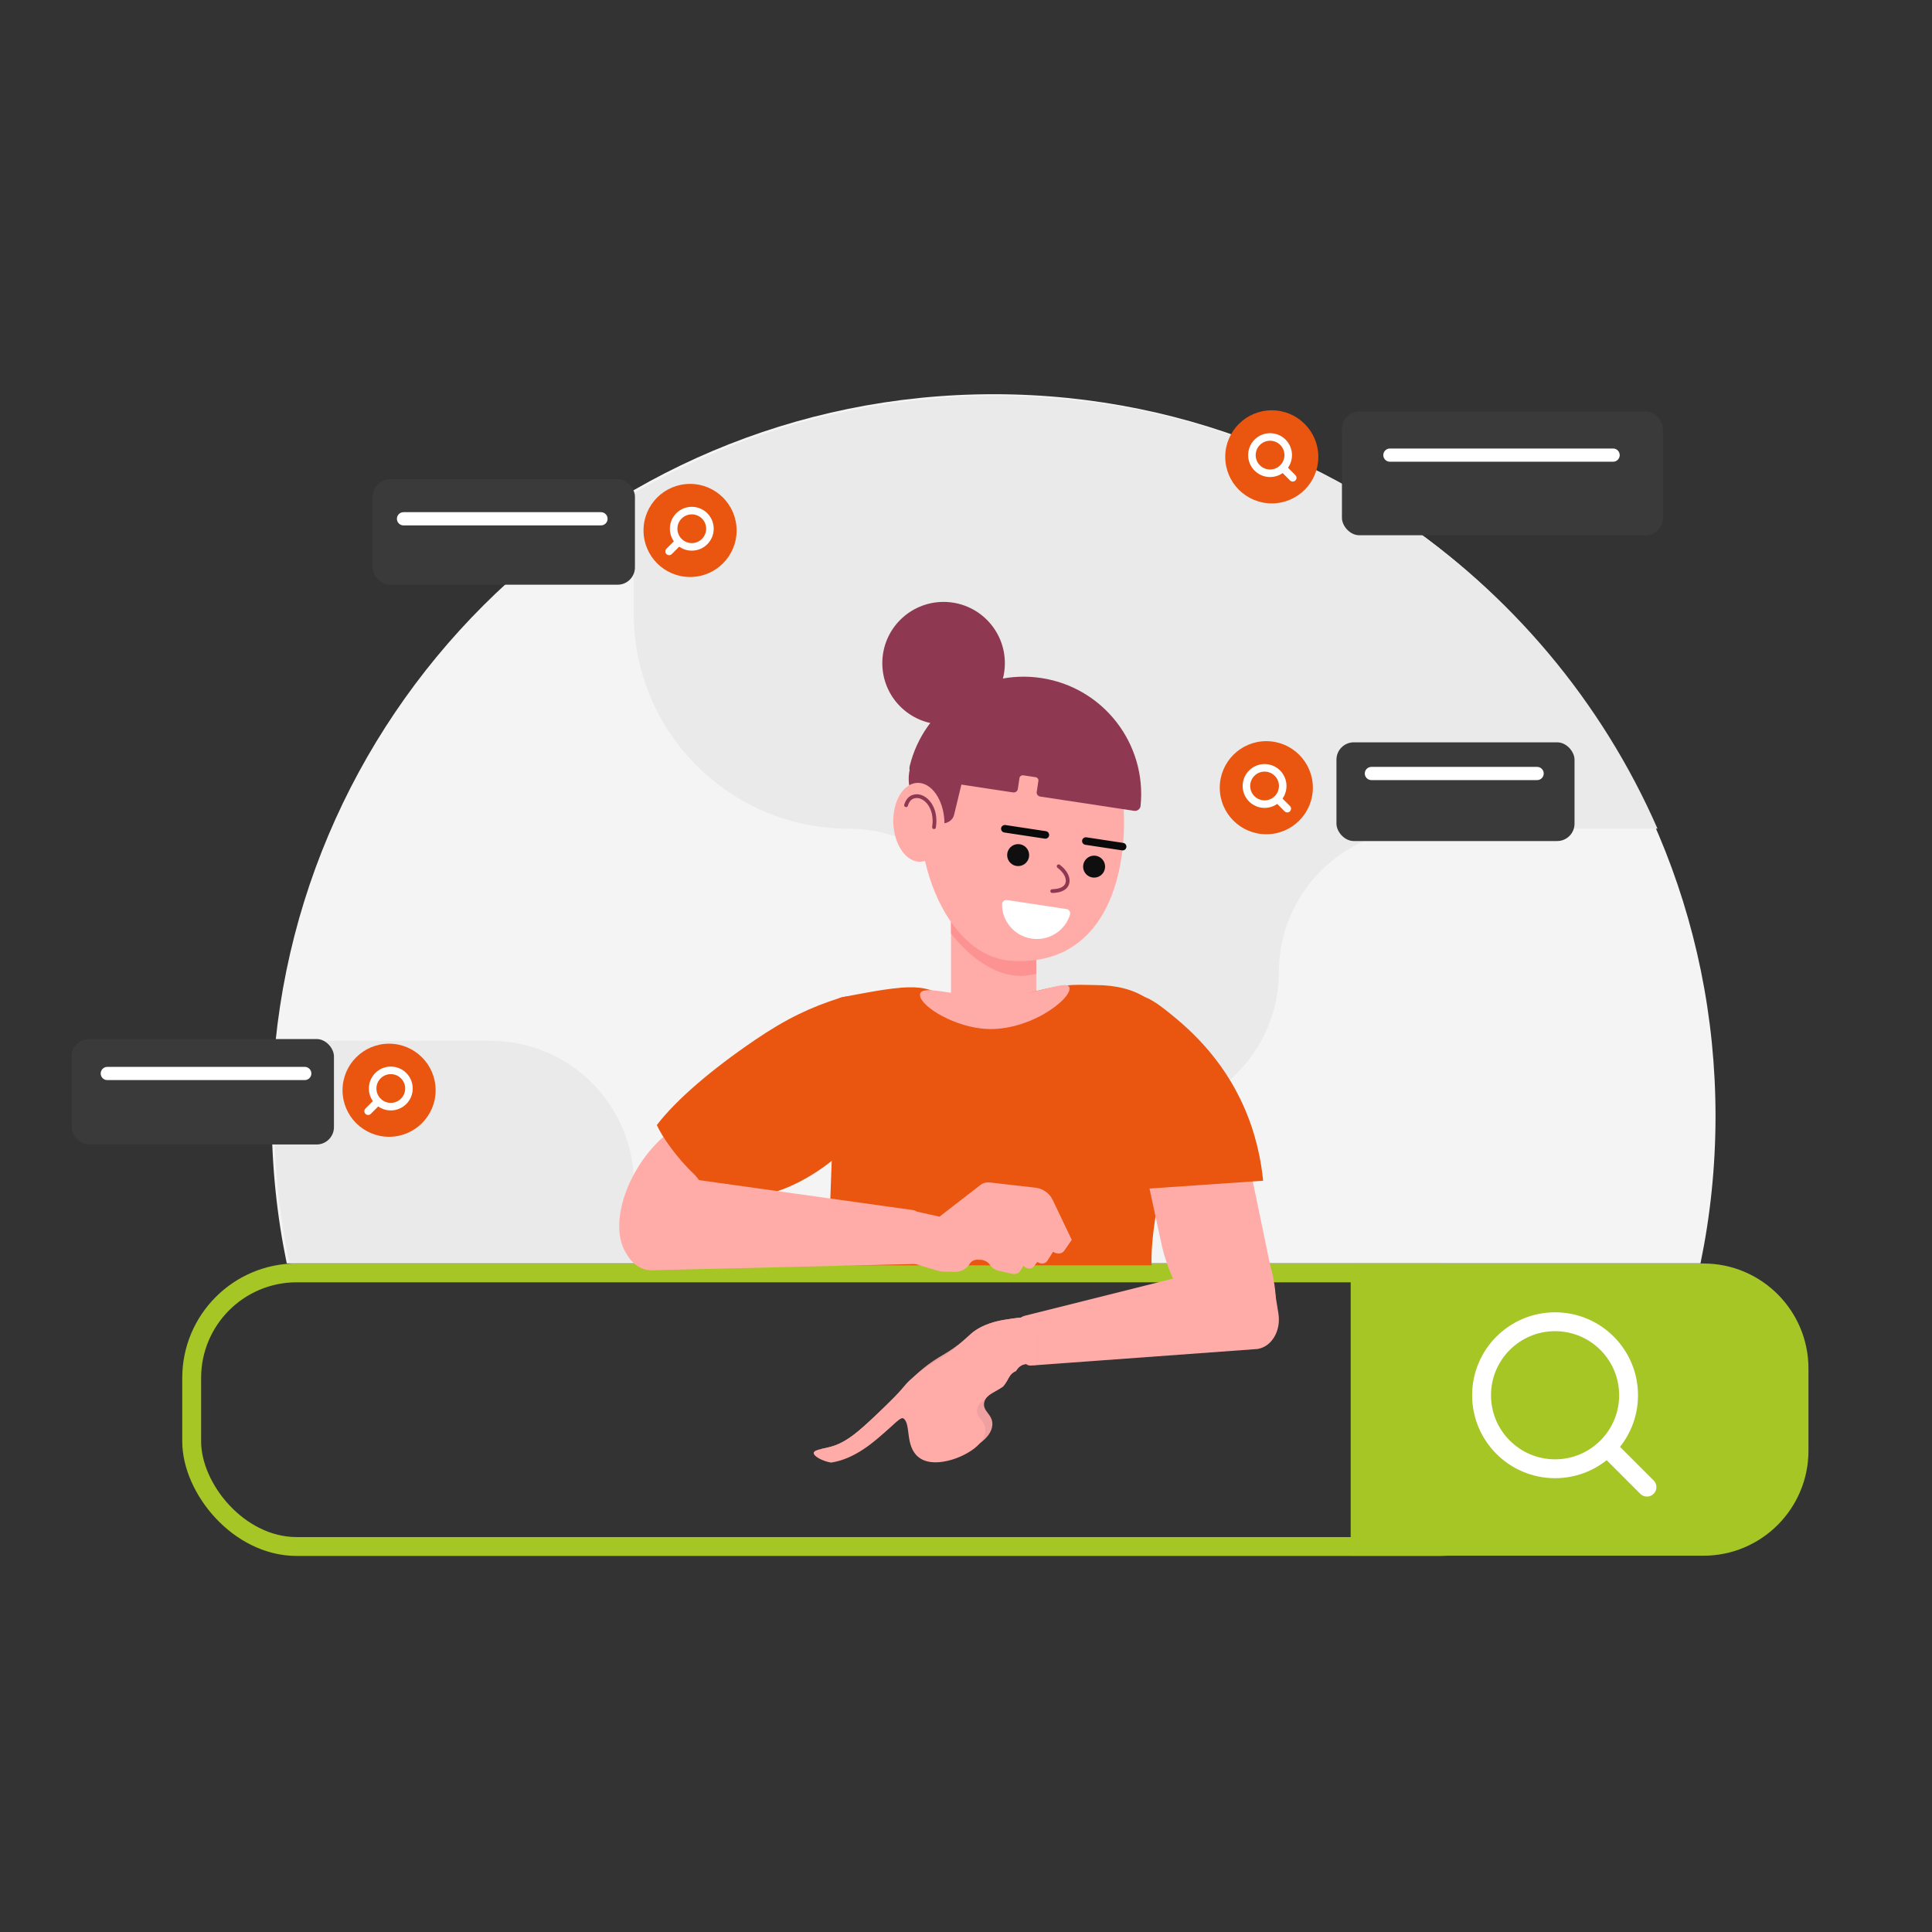 <?xml version="1.0" encoding="UTF-8"?>
<svg id="Layer_28" xmlns="http://www.w3.org/2000/svg" viewBox="0 0 1024 1024">
  <rect x="0" y="0" width="1024" height="1024" fill="#333333" stroke="none"/>
  <path d="M909.26,591.56c0,26.74-2.74,52.83-7.96,78.02H151.98c-5.22-25.19-7.96-51.28-7.96-78.02,0-211.32,171.31-382.62,382.62-382.62s382.62,171.3,382.62,382.62Z" style="fill: #f4f4f4;"/>
  <path d="M336,627.67v41.27h-182.74c-5.22-25.19-7.96-51.28-7.96-78.02,0-13.25.67-26.34,1.99-39.24h112.72c41.97,0,75.99,34.02,75.99,75.99Z" style="fill: #eaeaea;"/>
  <path d="M878.51,439.21h-124.71c-41.79,0-75.98,34.19-75.98,75.98s-34.02,75.99-75.99,75.99-75.98-34.19-75.98-75.99-34.02-75.98-75.98-75.98c-62.95,0-113.98-51.03-113.98-113.97v-63.89c56.41-32.77,121.98-51.54,191.92-51.54,156.84,0,291.63,94.35,350.7,229.4Z" style="fill: #eaeaea;"/>
  <circle cx="365.75" cy="281.15" r="24.67" style="fill: #ea550f;"/>
  <g>
    <circle cx="366.66" cy="280.24" r="9.62" style="fill: none; stroke: #fff; stroke-linecap: round; stroke-linejoin: round; stroke-width: 4px;"/>
    <path d="M354.64,292.26l5.17-5.17" style="fill: none; stroke: #fff; stroke-linecap: round; stroke-linejoin: round; stroke-width: 4px;"/>
  </g>
  <rect x="197.51" y="254.02" width="139.01" height="55.89" rx="9.19" ry="9.19" transform="translate(534.04 563.93) rotate(180)" style="fill: #3a3a3a;"/>
  <circle cx="206.22" cy="577.85" r="24.67" style="fill: #ea550f;"/>
  <g>
    <circle cx="207.13" cy="576.93" r="9.62" style="fill: none; stroke: #fff; stroke-linecap: round; stroke-linejoin: round; stroke-width: 4px;"/>
    <path d="M195.11,588.96l5.17-5.17" style="fill: none; stroke: #fff; stroke-linecap: round; stroke-linejoin: round; stroke-width: 4px;"/>
  </g>
  <rect x="37.98" y="550.72" width="139.01" height="55.89" rx="9.19" ry="9.19" transform="translate(214.98 1157.32) rotate(180)" style="fill: #3a3a3a;"/>
  <rect x="101.6" y="674.65" width="716.94" height="145.03" rx="55.66" ry="55.66" style="fill: none; stroke: #a6c626; stroke-miterlimit: 10; stroke-width: 10px;"/>
  <path d="M715.89,669.68h186.97c30.72,0,55.66,24.94,55.66,55.66v43.56c0,30.72-24.94,55.66-55.66,55.66h-186.97v-154.89h0Z" style="fill: #a6c626;"/>
  <rect x="504.05" y="476.73" width="45.18" height="75.82" style="fill: #ffaca9;"/>
  <path d="M549.24,476.73v39.4c-1.87.46-3.79.79-5.74.98-13.95,1.36-28.33-8.16-39.44-22.35v-18.02h45.18Z" style="fill: #fc9292;"/>
  <path d="M538.48,384.93c-5.27.27-34.69-.02-44.81,20.26-16.71,33.46,3.27,101.66,42.6,104.07,57.16,3.5,65.25-62.19,56.53-101.64-4.52-20.46-36.97-23.59-54.31-22.69Z" style="fill: #ffaca9;"/>
  <path d="M549.48,419.74l.89-5.86c.14-.93-.53-1.81-1.51-1.96l-6.49-.98c-.97-.15-1.88.49-2.02,1.42l-.89,5.86c-.18,1.17-1.31,1.96-2.53,1.78l-50.6-7.67c-2.98-.45-4.89-3.37-4.17-6.3,7.56-30.94,37.64-51.54,69.77-46.66,32.97,5,55.94,34.98,52.6,67.77-.17,1.67-1.75,2.86-3.48,2.6l-49.68-7.54c-1.22-.18-2.06-1.28-1.89-2.45Z" style="fill: #8e3951;"/>
  <path d="M515.87,389.77l-10.18,42.07c-.97,4.02-5.88,5.84-9.77,3.66-10.44-5.85-16.31-17.06-13.67-27.98,3.27-13.51,18.32-21.46,33.62-17.76Z" style="fill: #8e3951;"/>
  <ellipse cx="486.99" cy="435.87" rx="13.55" ry="20.92" transform="translate(-17.51 20.39) rotate(-2.36)" style="fill: #ffaca9;"/>
  <path d="M495.05,438.42c.23-1.55,1.08-7.36-2.33-12.33-1.79-2.62-5.35-5.24-9.2-3.61-2.16.92-3.04,3.43-3.29,4.3" style="fill: none; stroke: #8e3951; stroke-linecap: round; stroke-miterlimit: 10; stroke-width: 2px;"/>
  <line x1="532.59" y1="439.26" x2="554.06" y2="442.52" style="fill: none; stroke: #0a0a0a; stroke-linecap: round; stroke-miterlimit: 10; stroke-width: 4px;"/>
  <line x1="575.53" y1="445.77" x2="595.02" y2="448.73" style="fill: none; stroke: #0a0a0a; stroke-linecap: round; stroke-miterlimit: 10; stroke-width: 4px;"/>
  <circle cx="539.64" cy="453.22" r="5.83" style="fill: #0f0f0f;"/>
  <circle cx="579.9" cy="459.33" r="5.83" style="fill: #0f0f0f;"/>
  <path d="M561.1,459.14c5.14,3.89,6.06,8.73,3.2,11.23-1.98,1.73-5.31,1.91-6.6,1.93" style="fill: #ffaca9; stroke: #8e3951; stroke-linecap: round; stroke-miterlimit: 10; stroke-width: 2px;"/>
  <path d="M414.41,561.99c-3.29-4.49-9.71-5.22-13.93-1.59-16.29,14.03-32.57,28.07-48.86,42.1-18.36,16.4-27.59,42.72-21.61,58.05,6.43,16.49,28.79,15.98,47.94-3.12,21.92-18.5,43.83-36.99,65.75-55.49-9.76-13.32-19.53-26.63-29.29-39.95Z" style="fill: #ffaca9;"/>
  <path d="M533.75,477.04l31.52,4.78c1.41.21,2.26,1.63,1.85,2.98-2.61,8.53-11.19,14.07-20.35,12.68s-15.71-9.23-15.67-18.14c0-1.41,1.24-2.51,2.65-2.29Z" style="fill: #fff;"/>
  <path d="M481.79,523.29c15.29-.24,15.65,5.86,29.17,7.06,10.94.97,22.05-.83,38.27-5.04,16.89-4.38,23.34-3.2,31.53-3.2,10.94,0,20.02,2.44,26.48,6.7,38.11,25.1,1.9,94.73,3.1,141.84h-171.6c1.89-47.44,3.18-87.81,5.08-135.25.19-4.67-1.98-6.04,3.76-7.09,7.04-1.29,23.92-4.86,34.22-5.02Z" style="fill: #ea550f;"/>
  <path d="M480.34,640.93l17.62,3.93,21.75-16.84c1.34-1.04,3.13-1.49,5.01-1.28l24.19,2.78c3.82.44,7.35,2.95,9,6.4l10.14,21.23-3.97,5.75c-1.2,1.74-3.84,2-5.88.59l-.05-.03-3.02,4.78c-1.04,1.64-3.46,1.93-5.34.63h0s-1.89,2.41-1.89,2.41c-1.12,1.43-3.47,1.42-5.03-.02l-.45-.42-1.58,2.64c-.85,1.43-2.63,2.08-4.49,1.65l-7.27-1.67c-1.55-.36-2.98-1.27-3.96-2.54l-.55-.71c-1.14-1.47-2.91-2.4-4.71-2.47l-1.72-.06c-1.64-.06-3.09.61-3.93,1.82l-.63.91c-1.66,2.4-4.54,3.77-7.79,3.7l-6.06-.13c-.72-.02-1.45-.13-2.17-.34l-30.77-9.12,13.53-23.61Z" style="fill: #ffaca9;"/>
  <path d="M473.45,533.87c-9.96-8.57-26-5.92-28.54-4.87-15.17,4.86-27.83,10.68-45.16,22.49-22.72,15.49-41.31,31.35-51.61,44.81,2.59,5.98,10.78,17.64,19.75,26.06,3.46,3.25,5.93,11.6,24.5,12.17,32.59.99,72.77-33.35,81.07-64.46,2.58-9.68,11.2-26.54-.02-36.21Z" style="fill: #ea550f;"/>
  <path d="M329.94,654.16l.82-14.55c.57-10.06,8.15-17.81,16.95-17.31l136.1,19.06c2.17.3,3.8,2.15,3.82,4.34l.29,24.15-142.02,3.4c-.9.02-1.8,0-2.69-.16-7.97-1.39-13.8-9.49-13.27-18.93Z" style="fill: #ffaca9;"/>
  <path d="M598.78,581.6c5.7,26.3,11.39,52.6,17.09,78.9,6.02,25.91,24.28,49.9,39.72,54,16.62,4.41,25.67-15.34,17.7-43.57-6.28-30.27-12.56-60.55-18.84-90.82-18.56.5-37.12.99-55.67,1.49Z" style="fill: #ffaca9;"/>
  <path d="M675.41,682.79l2.16,13.31c1.49,9.2-3.46,17.66-11.06,18.89l-120.1,8.78c-1.79.13-3.4-1.06-3.8-2.81l-3.91-17.07c-.65-2.85,1.34-5.74,4.5-6.53l114.85-28.77c.8-.2,1.61-.35,2.43-.37,7.04-.2,13.54,6,14.93,14.58Z" style="fill: #ffaca9;"/>
  <circle cx="500.12" cy="351.5" r="32.48" style="fill: #8e3951;"/>
  <path d="M487.68,526.81c-1.21,5.35,15.6,16.4,32.44,18.33,24,2.76,48.04-15.56,46.72-21.66-1.06-4.89-18.93,4.81-40.2,4.88-19.31.06-37.77-6.82-38.96-1.55Z" style="fill: #ffaca9;"/>
  <path d="M599.97,527.55c7.05-1.19,14.89,5.2,23.73,12.57,34.31,28.61,43.51,62.8,45.79,85.69-26.36,1.81-52.72,3.62-79.09,5.43-6.04-47.27-9.04-100.53,9.57-103.68Z" style="fill: #ea550f;"/>
  <g>
    <path d="M435.56,767.93c1.42,1.63,5.4,3.39,8.68,3.91,10.56-1.59,19.6-8.32,26.32-14.19.08-.07.17-.14.22-.2,1.3-1.14,2.5-2.23,3.6-3.25.09-.1.18-.18.27-.25,4.06-3.74,6.8-6.34,7.93-5.51,4.12,2.98.71,14.42,7.83,20.4,6.13,5.12,16.3,1.94,18.45,1.26,3.24-1,7.25-2.8,10.57-5.22,3.58-2.61,6.37-5.93,6.55-9.76.26-5.6-5.25-6.93-4.35-11.73.12-.65.33-1.21.61-1.73,1.58-2.88,5.53-4.04,9.41-6.79.77-.9,1.5-1.91,2.16-3.1.91-1.61,1.77-3.67,4.05-4.82.2-.1.42-.19.62-.28.7-1.17,1.59-2.33,3.1-3.08,2.91-1.46,5.18.04,7.27-.14,3.06-6.74,2.05-21.53-4.74-24.69-1.61-.74-4-.39-8.8.31-3.78.55-9.41,1.37-15.1,4.2-2.26,1.13-3.82,2.22-5.38,3.53-.02.02-.05.05-.07.07-.74.69-1.57,1.43-2.5,2.25-.08.07-.15.14-.24.21-.05.05-.1.09-.17.15-10.43,9.05-13.61,8.29-23.64,16.73-1.59,1.34-2.59,2.27-3.39,3.09-2.28,2.34-2.9,3.85-10.75,11.49-5.19,5.06-9.43,9.18-13.2,12.48-.07.06-.14.12-.19.16-8.06,7.49-13.73,11.66-20.57,13.46-1.54.41-3.16.73-4.57,1.05Z" style="fill: #efa0a0;"/>
    <path d="M431.29,770.07c-.19,1.86,5.08,4.49,9.22,5.13,12.69-1.9,23.17-11.23,30.04-17.55.08-.07.17-.14.22-.2,1.34-1.23,2.55-2.35,3.6-3.25.09-.1.18-.18.27-.25,2.04-1.76,3.47-2.69,4.21-2.15,4.12,2.98.71,14.42,7.83,20.4,6.13,5.12,16.3,1.94,18.45,1.27,4.6-1.45,10.77-4.47,14.3-8.6,1.64-1.9,2.71-4.05,2.82-6.4.26-5.58-5.25-6.93-4.35-11.73.45-2.4,2.13-3.76,4.33-5.09,1.58-2.88,5.53-4.04,9.41-6.79.77-.9,1.5-1.91,2.16-3.1.91-1.61,1.77-3.67,4.05-4.82.2-.1.42-.19.62-.28.7-1.17,1.59-2.33,3.1-3.08,2.91-1.46,5.18.04,7.27-.14,3.06-6.74,2.05-21.53-4.74-24.69-1.61-.74-4-.39-8.8.31-3.78.55-9.41,1.37-15.1,4.2-2.26,1.13-3.82,2.22-5.38,3.53-.02.02-.05.05-.07.07-.81.68-1.6,1.41-2.5,2.25-.08.07-.15.14-.24.21-.05.05-.1.09-.17.15-.95.88-2.03,1.87-3.31,3-10.64,9.33-13.82,8.55-23.72,16.81-.12.09-.22.19-.34.28-6.11,5.13-3.53,4.24-14.14,14.59-3.56,3.47-6.66,6.48-9.47,9.1-.07.06-.14.12-.19.16-8.06,7.49-13.73,11.66-20.57,13.46-1.54.41-3.16.73-4.57,1.05-2.35.54-4.17,1.1-4.26,2.14Z" style="fill: #ffaca9;"/>
  </g>
  <g>
    <circle cx="824.22" cy="739.51" r="38.96" style="fill: none; stroke: #fff; stroke-linecap: round; stroke-linejoin: round; stroke-width: 10px;"/>
    <path d="M872.92,788.21l-20.94-20.94" style="fill: none; stroke: #fff; stroke-linecap: round; stroke-linejoin: round; stroke-width: 10px;"/>
  </g>
  <circle cx="674.07" cy="242.14" r="24.67" style="fill: #ea550f;"/>
  <g>
    <circle cx="673.16" cy="241.22" r="9.62" style="fill: none; stroke: #fff; stroke-linecap: round; stroke-linejoin: round; stroke-width: 4px;"/>
    <path d="M685.18,253.25l-5.17-5.17" style="fill: none; stroke: #fff; stroke-linecap: round; stroke-linejoin: round; stroke-width: 4px;"/>
  </g>
  <rect x="711.26" y="218.09" width="170.16" height="65.6" rx="9.19" ry="9.19" style="fill: #3a3a3a;"/>
  <circle cx="671.17" cy="417.5" r="24.67" style="fill: #ea550f;"/>
  <g>
    <circle cx="670.25" cy="416.59" r="9.62" style="fill: none; stroke: #fff; stroke-linecap: round; stroke-linejoin: round; stroke-width: 4px;"/>
    <path d="M682.28,428.61l-5.17-5.17" style="fill: none; stroke: #fff; stroke-linecap: round; stroke-linejoin: round; stroke-width: 4px;"/>
  </g>
  <rect x="708.35" y="393.45" width="126.18" height="52.32" rx="9.19" ry="9.19" style="fill: #3a3a3a;"/>
  <line x1="736.68" y1="241.22" x2="854.98" y2="241.22" style="fill: #3a3a3a; stroke: #fff; stroke-linecap: round; stroke-miterlimit: 10; stroke-width: 7px;"/>
  <line x1="726.87" y1="409.97" x2="814.7" y2="409.97" style="fill: #3a3a3a; stroke: #fff; stroke-linecap: round; stroke-miterlimit: 10; stroke-width: 7px;"/>
  <line x1="213.87" y1="274.97" x2="318.53" y2="274.97" style="fill: #3a3a3a; stroke: #fff; stroke-linecap: round; stroke-miterlimit: 10; stroke-width: 7px;"/>
  <line x1="56.87" y1="568.97" x2="161.53" y2="568.97" style="fill: #3a3a3a; stroke: #fff; stroke-linecap: round; stroke-miterlimit: 10; stroke-width: 7px;"/>
</svg>